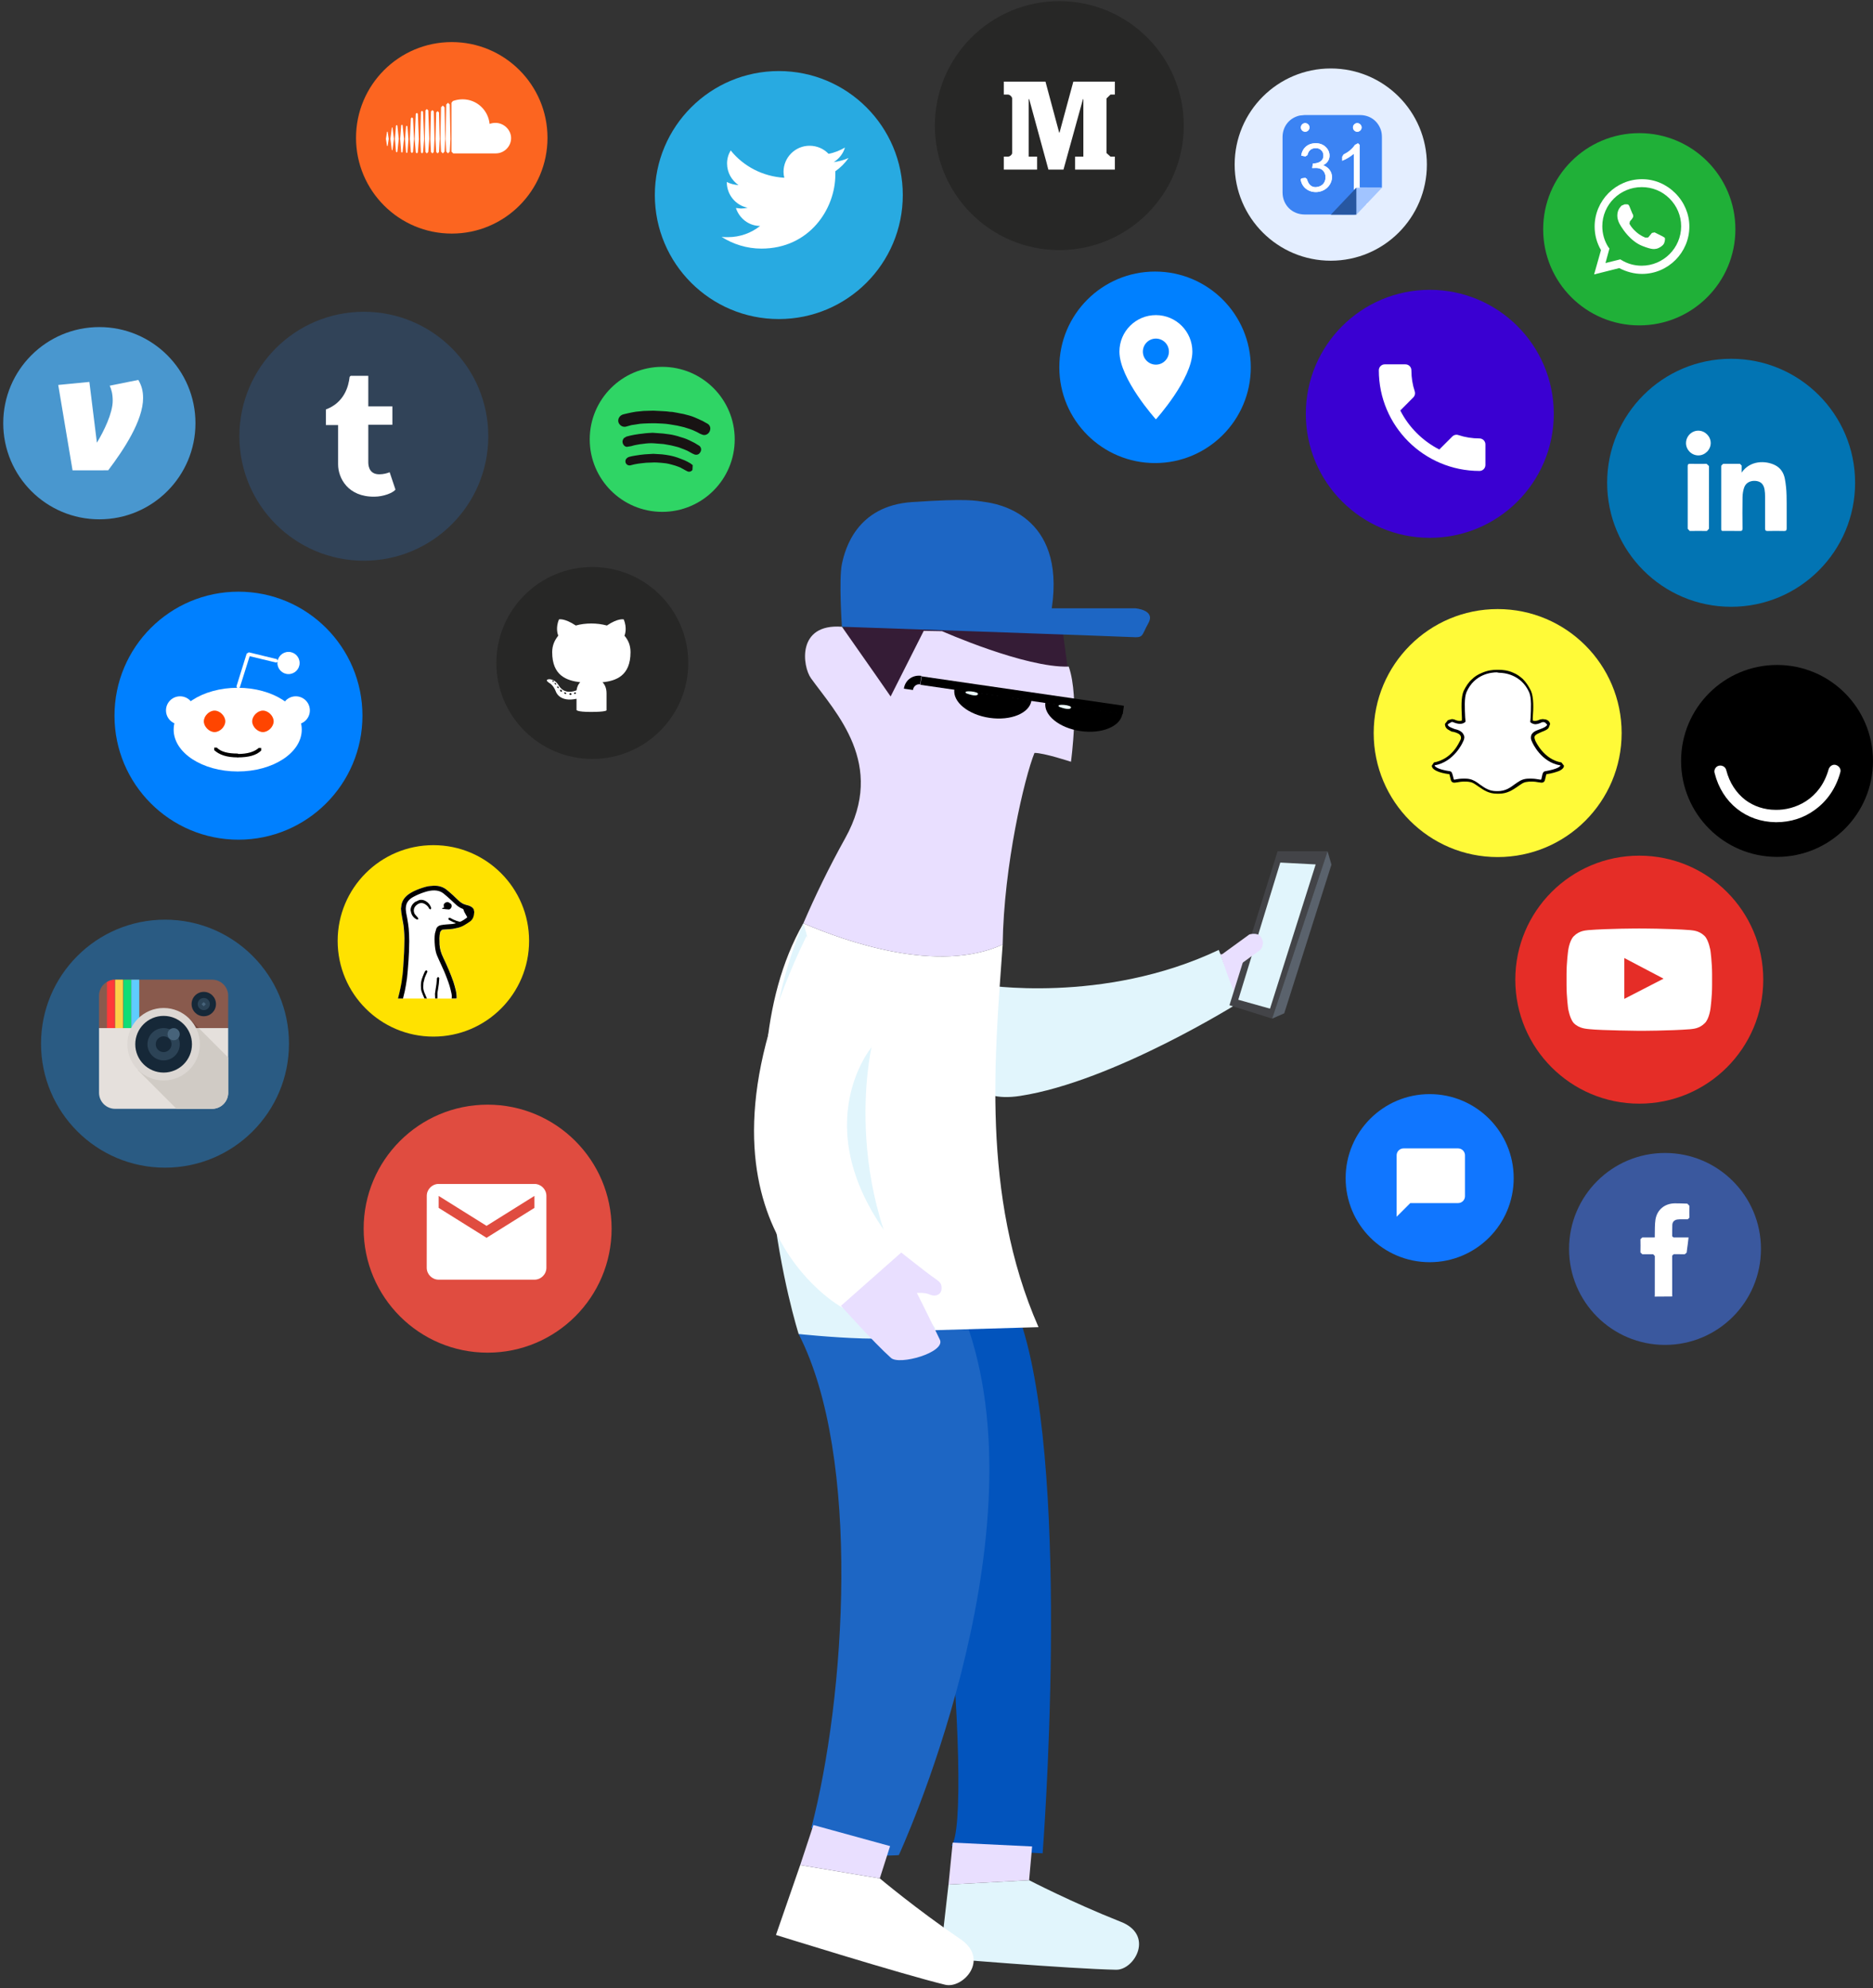 <?xml version="1.0" encoding="utf-8"?>
<!-- Generator: Adobe Illustrator 18.0.0, SVG Export Plug-In . SVG Version: 6.00 Build 0)  -->
<svg version="1.2" baseProfile="tiny" id="Layer_1" xmlns="http://www.w3.org/2000/svg" xmlns:xlink="http://www.w3.org/1999/xlink"
	 x="0px" y="0px" viewBox="0 0 95.358 101.211" xml:space="preserve">
<rect x="0" y="0" width="95.358" height="101.211" fill="#333333" stroke="none"/>
<g>
	<path fill="#0254BD" d="M53.082,94.338c0,0,1.458-18.71-1.016-26.748c0,0-3.93,0.006-7.338-0.603
		c2.986,1.132,4.905,25.918,3.702,26.953C50.537,94.226,53.082,94.338,53.082,94.338z"/>
	<path fill="#1D66C4" d="M41.31,93.026c1.236,1.729,4.452,1.403,4.452,1.403s7.26-15.733,3.554-26.769
		c0,0-7.708-1.966-8.656,0.244C43.875,74.165,43.028,86.467,41.31,93.026z"/>
	<circle fill="#0274B3" cx="88.135" cy="24.575" r="6.312"/>
	<circle fill="#0080FF" cx="12.141" cy="36.43" r="6.312"/>
	<circle fill="#272726" cx="30.156" cy="33.747" r="4.885"/>
	<circle fill="#E4EEFF" cx="67.752" cy="8.378" r="4.893"/>
	<rect x="65.838" y="6.777" fill="#FFFFFF" width="3.781" height="3.624"/>
	<path fill="#3B83F3" d="M70.358,9.557c-0.339,0-0.678,0-1.018,0c-0.132,0-0.114,0.006-0.114-0.117
		C69.226,8.75,69.226,8.061,69.226,7.371l-0.085-0.086l-0.162,0.087c-0.145,0.218-0.348,0.373-0.58,0.489
		l-0.072,0.123L68.328,8.19c0.222-0.086,0.411-0.201,0.597-0.354c0,0.615,0,1.215,0,1.835l0.124-0.111l0.004,0.071
		c0.001,0.403-0,0.806,0.002,1.21l-0.079,0.08c-0.851-0.003-1.703-0.001-2.554-0.003
		c-0.64-0.001-1.124-0.484-1.125-1.124c-0.002-0.939-0.002-1.879,0-2.818c0.001-0.541,0.346-0.974,0.871-1.095
		l0.243-0.024c0.944-0.002,1.887-0.003,2.83-0c0.498,0.002,0.892,0.283,1.056,0.742
		c0.047,0.131,0.059,0.267,0.059,0.405c-0.001,0.8-0,1.6-0,2.401V9.557z M67.373,8.408l0.027-0.017
		c0.333-0.178,0.37-0.58,0.151-0.846c-0.165-0.201-0.389-0.269-0.642-0.25c-0.336,0.025-0.581,0.238-0.653,0.567
		l-0.007,0.061l0.211,0.04l0.102-0.066c0.063-0.259,0.231-0.378,0.487-0.352c0.152,0.015,0.283,0.13,0.317,0.277
		c0.04,0.175-0.021,0.331-0.164,0.414C67.107,8.29,67.004,8.318,66.893,8.318l-0.054,0.015l-0.034,0.222
		c0.107,0,0.202-0.011,0.293,0.002c0.259,0.035,0.414,0.253,0.381,0.537c-0.023,0.201-0.139,0.341-0.331,0.403
		c-0.185,0.059-0.363,0.036-0.491-0.123c-0.06-0.076-0.092-0.176-0.128-0.268l-0.073-0.051l-0.195,0.025L66.219,9.136
		c0.025,0.151,0.083,0.287,0.189,0.399c0.351,0.371,1.008,0.304,1.286-0.13c0.243-0.38,0.103-0.823-0.312-0.987
		L67.373,8.408z M66.446,6.707c0.118,0.002,0.22-0.097,0.223-0.216c0.003-0.119-0.1-0.224-0.221-0.225
		c-0.117-0.001-0.219,0.101-0.219,0.22C66.229,6.605,66.327,6.705,66.446,6.707z M69.322,6.485
		c-0.002-0.118-0.103-0.218-0.221-0.218c-0.117-0-0.219,0.102-0.219,0.22
		c-0,0.121,0.103,0.223,0.224,0.221C69.224,6.705,69.324,6.603,69.322,6.485z"/>
	<path fill="#FFFFFF" d="M67.373,8.408l0.01,0.011c0.415,0.164,0.555,0.607,0.312,0.987
		c-0.278,0.434-0.935,0.501-1.286,0.13c-0.106-0.112-0.164-0.247-0.189-0.399l0.043-0.058l0.195-0.025l0.073,0.051
		c0.036,0.092,0.068,0.193,0.128,0.268c0.127,0.16,0.306,0.182,0.491,0.123c0.192-0.061,0.308-0.202,0.331-0.403
		c0.033-0.284-0.122-0.502-0.381-0.537c-0.091-0.013-0.186-0.002-0.293-0.002l0.034-0.222l0.054-0.015
		C67.004,8.318,67.107,8.29,67.203,8.234c0.142-0.083,0.204-0.239,0.164-0.414c-0.034-0.147-0.165-0.262-0.317-0.277
		c-0.257-0.025-0.424,0.093-0.487,0.352l-0.102,0.066l-0.211-0.04l0.007-0.061
		c0.073-0.329,0.317-0.543,0.653-0.567c0.253-0.018,0.477,0.05,0.642,0.25c0.219,0.266,0.181,0.668-0.151,0.846
		L67.373,8.408z"/>
	<path fill="#FFFFFF" d="M66.446,6.707c-0.119-0.002-0.218-0.102-0.217-0.221c0-0.118,0.102-0.22,0.219-0.22
		c0.121,0.001,0.224,0.105,0.221,0.225C66.666,6.61,66.564,6.709,66.446,6.707z"/>
	<path fill="#FFFFFF" d="M69.322,6.485c0.002,0.118-0.098,0.22-0.217,0.222c-0.121,0.002-0.224-0.099-0.224-0.221
		c0-0.118,0.102-0.22,0.219-0.22C69.219,6.267,69.321,6.367,69.322,6.485z"/>
	<path fill="#FFFFFF" d="M29.352,36.137c0-0.069,0-0.309,0-0.567c-0.877,0.189-1.049-0.361-1.049-0.361
		c-0.138-0.361-0.344-0.447-0.344-0.447c-0.275-0.189,0.017-0.189,0.017-0.189c0.309,0.017,0.464,0.309,0.464,0.309
		c0.275,0.464,0.739,0.327,0.911,0.258c0.034-0.206,0.103-0.327,0.189-0.412c-0.705-0.086-1.427-0.344-1.427-1.53
		c0-0.344,0.12-0.602,0.309-0.842c-0.034-0.086-0.138-0.395,0.034-0.825c0,0,0.258-0.086,0.86,0.309
		c0.241-0.069,0.516-0.103,0.791-0.103c0.275,0,0.533,0.034,0.791,0.103c0.584-0.395,0.86-0.309,0.86-0.309
		c0.172,0.43,0.069,0.756,0.034,0.825c0.189,0.224,0.309,0.481,0.309,0.842c0,1.203-0.739,1.461-1.427,1.53
		c0.103,0.103,0.206,0.275,0.206,0.567c0,0.412,0,0.756,0,0.86c0,0,0,0.084-0.802,0.084
		C29.346,36.238,29.352,36.137,29.352,36.137z"/>
	<polygon points="28.2,34.693 28.149,34.71 28.114,34.658 28.166,34.641 	"/>
	<polygon points="28.32,34.848 28.252,34.83 28.235,34.762 28.303,34.779 	"/>
	<polygon points="28.441,35.037 28.372,35.002 28.372,34.934 28.441,34.968 	"/>
	<polygon points="28.613,35.209 28.527,35.191 28.51,35.105 28.596,35.123 	"/>
	<polygon points="28.836,35.312 28.767,35.329 28.716,35.26 28.785,35.243 	"/>
	<polygon points="29.111,35.329 29.043,35.38 28.974,35.329 29.043,35.277 	"/>
	<polygon points="29.335,35.277 29.283,35.329 29.214,35.295 29.266,35.243 	"/>
	<circle fill="#2FD565" cx="33.715" cy="22.364" r="3.691"/>
	<path fill="#181313" d="M33.267,20.904c0.17,0.013,0.327,0.013,0.497,0.026l0.196,0.013
		c0.091,0.013,0.183,0.026,0.275,0.026l0.222,0.039l0.196,0.039l0.144,0.026c0.105,0.026,0.209,0.052,0.301,0.079
		c0.091,0.026,0.17,0.052,0.262,0.091l0.209,0.091l0.222,0.105l0.235,0.131c0.105,0.065,0.157,0.183,0.131,0.301
		c-0.026,0.183-0.209,0.314-0.379,0.262l-0.131-0.052l-0.17-0.091l-0.196-0.091
		c-0.105-0.039-0.196-0.078-0.301-0.105l-0.17-0.052L34.64,21.702c-0.105-0.026-0.222-0.052-0.327-0.065
		l-0.235-0.039c-0.235-0.039-0.471-0.039-0.706-0.052c-0.209,0-0.405,0-0.601,0.013l-0.183,0.013l-0.248,0.039
		l-0.183,0.026l-0.235,0.065c-0.144,0.052-0.288,0.013-0.379-0.105c-0.078-0.091-0.091-0.222-0.026-0.34
		c0.052-0.091,0.131-0.144,0.235-0.17l0.222-0.052l0.183-0.039l0.222-0.039c0.131-0.013,0.261-0.026,0.392-0.039
		C32.954,20.917,33.11,20.904,33.267,20.904z"/>
	<path fill="#181313" d="M33.228,22.029c0.17,0.013,0.353,0.026,0.536,0.039c0.105,0.013,0.209,0.026,0.301,0.039
		c0.091,0.013,0.183,0.026,0.275,0.052c0.105,0.026,0.209,0.052,0.314,0.091c0.105,0.026,0.209,0.065,0.314,0.105
		l0.196,0.091l0.209,0.105l0.235,0.144c0.105,0.091,0.118,0.235,0.026,0.353c-0.065,0.091-0.157,0.118-0.262,0.091
		l-0.118-0.052c-0.091-0.052-0.17-0.091-0.262-0.144c-0.105-0.052-0.222-0.091-0.327-0.131l-0.144-0.052
		c-0.118-0.026-0.235-0.065-0.366-0.091c-0.118-0.026-0.248-0.039-0.366-0.065c-0.17-0.013-0.327-0.026-0.497-0.039
		c-0.183-0.013-0.353,0-0.536,0.026c-0.118,0.013-0.235,0.026-0.353,0.052c-0.091,0.013-0.17,0.039-0.262,0.065
		l-0.235,0.039c-0.091-0.013-0.157-0.078-0.196-0.17c-0.039-0.105-0.013-0.183,0.052-0.275l0.131-0.079
		c0.131-0.039,0.262-0.065,0.392-0.091c0.157-0.026,0.314-0.052,0.471-0.065
		C32.914,22.042,33.058,22.042,33.228,22.029z"/>
	<path fill="#181313" d="M33.267,23.101c0.131,0.013,0.288,0.013,0.431,0.026c0.144,0.013,0.288,0.039,0.431,0.065
		c0.131,0.026,0.262,0.065,0.379,0.105c0.118,0.039,0.222,0.091,0.34,0.131c0.105,0.052,0.196,0.091,0.301,0.157
		l0.118,0.091l-0.013,0.248c-0.065,0.078-0.144,0.105-0.235,0.078l-0.105-0.052
		c-0.091-0.052-0.17-0.091-0.261-0.144c-0.091-0.039-0.183-0.078-0.275-0.105l-0.183-0.052
		c-0.091-0.026-0.196-0.052-0.288-0.065l-0.248-0.026c-0.157-0.013-0.314-0.026-0.484-0.013
		c-0.183,0-0.366,0.013-0.549,0.039c-0.105,0.013-0.209,0.026-0.327,0.052l-0.209,0.052
		c-0.131,0.026-0.262-0.079-0.248-0.222c0-0.091,0.091-0.183,0.183-0.209c0.105-0.026,0.209-0.052,0.314-0.065
		c0.157-0.026,0.327-0.052,0.484-0.065C32.967,23.114,33.11,23.114,33.267,23.101z"/>
	<circle fill="#20B038" cx="83.459" cy="11.67" r="4.893"/>
	<path fill="#FFFFFF" d="M81.159,13.97l0.35-1.239c-0.215-0.364-0.323-0.781-0.323-1.199
		c0-1.32,1.077-2.411,2.411-2.411c0.646,0,1.239,0.256,1.697,0.714c0.458,0.458,0.714,1.064,0.714,1.697
		c0,1.32-1.077,2.411-2.411,2.411c-0.404,0-0.795-0.108-1.158-0.296L81.159,13.97z M82.492,13.202l0.067,0.04
		c0.31,0.189,0.66,0.283,1.024,0.283c1.104,0,2.007-0.902,2.007-2.007c0-0.539-0.215-1.037-0.593-1.414
		c-0.377-0.377-0.875-0.579-1.414-0.579c-1.104,0-2.007,0.889-2.007,1.993c0,0.377,0.108,0.754,0.31,1.064
		l0.054,0.067l-0.202,0.741L82.492,13.202z"/>
	<path fill="#FFFFFF" d="M82.96,10.509c-0.04-0.108-0.094-0.108-0.135-0.108h-0.108l-0.162,0.067
		c-0.054,0.067-0.215,0.202-0.215,0.512c0,0.296,0.215,0.579,0.242,0.62c0.027,0.04,0.417,0.673,1.024,0.916
		c0.512,0.202,0.606,0.162,0.714,0.148c0.108-0.013,0.35-0.148,0.404-0.283s0.054-0.269,0.027-0.283l-0.108-0.067
		l-0.404-0.202l-0.135,0.027l-0.189,0.229l-0.135,0.013c-0.067-0.027-0.256-0.094-0.485-0.296
		c-0.189-0.162-0.31-0.35-0.337-0.417l0.027-0.121l0.094-0.108l0.067-0.108v-0.108
		C83.121,10.926,83.013,10.63,82.96,10.509z"/>
	<circle fill="#314358" cx="18.524" cy="22.206" r="6.336"/>
	<path fill="#FFFFFF" d="M19.838,24.038c-0.121,0.052-0.328,0.104-0.501,0.104c-0.484,0.017-0.587-0.346-0.587-0.605
		v-1.918h1.227v-0.933H18.75v-1.555h-0.898l-0.052,0.052c-0.052,0.484-0.276,1.313-1.209,1.659v0.795h0.622v2.004
		c0,0.691,0.501,1.659,1.849,1.641c0.449,0,0.95-0.19,1.071-0.363L19.838,24.038"/>
	<circle fill="#272726" cx="53.932" cy="6.394" r="6.336"/>
	<path fill="#FFFFFF" d="M56.76,4.814h-0.224l-0.201,0.197v2.779l0.201,0.182h0.224v0.66h-2.027V7.973h0.423V5.051
		h-0.021l-0.991,3.582h-0.767L52.399,5.051h-0.025v2.922h0.427v0.66h-1.696V7.973h0.218
		c0.09,0,0.207-0.105,0.207-0.182V5.011c0-0.077-0.117-0.197-0.207-0.197h-0.218V4.155h2.122l0.697,2.593h0.019
		l0.702-2.593h2.115V4.814"/>
	<circle fill="#4997CF" cx="5.058" cy="21.542" r="4.893"/>
	<path fill="#FFFFFF" d="M7.042,19.339C7.208,19.62,7.285,19.901,7.285,20.259c0,1.15-0.984,2.633-1.776,3.681H3.694
		l-0.729-4.345L4.55,19.441l0.383,3.093c0.358-0.588,0.805-1.508,0.805-2.134c0-0.345-0.064-0.575-0.153-0.767
		L7.042,19.339z"/>
	<circle fill="#0080FF" cx="58.806" cy="18.697" r="4.874"/>
	<path fill="#FFFFFF" d="M58.849,16.04c-1.027,0-1.857,0.831-1.857,1.857c0,1.393,1.857,3.45,1.857,3.45
		s1.857-2.057,1.857-3.45C60.706,16.871,59.875,16.04,58.849,16.04z M58.849,18.561
		c-0.366,0-0.663-0.297-0.663-0.663c0-0.366,0.297-0.663,0.663-0.663c0.366,0,0.663,0.297,0.663,0.663
		C59.512,18.264,59.215,18.561,58.849,18.561z"/>
	<circle fill="#FFFFFF" cx="9.168" cy="36.161" r="0.717"/>
	<circle fill="#FFFFFF" cx="15.059" cy="36.161" r="0.717"/>
	<polygon fill="#FFFFFF" points="12.124,35.053 12.102,35.053 12.037,34.944 12.559,33.27 12.668,33.205 
		14.102,33.553 14.167,33.662 14.059,33.727 12.711,33.401 12.211,34.988 	"/>
	<circle fill="#FFFFFF" cx="14.689" cy="33.748" r="0.565"/>
	<ellipse fill="#FFFFFF" cx="12.102" cy="37.14" rx="3.261" ry="2.13"/>
	<path fill="#FFFFFF" d="M10.972,38.118c0.283,0.283,0.739,0.348,1.13,0.348"/>
	<path d="M12.102,38.553c-0.565,0-0.935-0.13-1.196-0.369v-0.13h0.13c0.217,0.217,0.565,0.304,1.065,0.304
		l0.087,0.087L12.102,38.553z"/>
	<path fill="#FFFFFF" d="M13.233,38.118c-0.283,0.283-0.739,0.348-1.13,0.348"/>
	<path d="M12.102,38.553l-0.087-0.087l0.087-0.087c0.5,0,0.848-0.109,1.065-0.304h0.13v0.13
		C13.059,38.444,12.668,38.553,12.102,38.553z"/>
	<path fill="#FF4500" d="M10.924,36.171c-0.274,0-0.547,0.274-0.547,0.547s0.274,0.547,0.547,0.547
		c0.274,0,0.547-0.274,0.547-0.547S11.197,36.171,10.924,36.171z"/>
	<path fill="#FF4500" d="M13.386,36.171c-0.274,0-0.547,0.274-0.547,0.547s0.274,0.547,0.547,0.547
		s0.547-0.274,0.547-0.547S13.659,36.171,13.386,36.171z"/>
	<circle fill="#3A589E" cx="84.769" cy="63.574" r="4.885"/>
	<path fill="#FFFFFF" d="M84.243,66l0.005-0.088c0-0.66-0.001-1.32,0.002-1.98l-0.086-0.089
		c-0.184,0.004-0.367-0.001-0.551,0.002l-0.095-0.091c0.005-0.225,0.005-0.45,0-0.675l0.094-0.09
		c0.181,0.004,0.362,0.002,0.543,0.001l0.093-0.004l0-0.12c0.009-0.258-0.005-0.52,0.033-0.773
		c0.076-0.508,0.463-0.83,0.981-0.84c0.214-0.004,0.429,0.011,0.644,0.015l0.105,0.11
		c-0.007,0.202-0.004,0.404-0.001,0.606l-0.079,0.081c-0.135-0.003-0.269-0.002-0.404-0.001l-0.146,0.013
		c-0.154,0.035-0.235,0.126-0.241,0.281c-0.007,0.191-0.003,0.383-0.005,0.574l0.068,0.058
		c0.22-0.001,0.44-0.001,0.66-0.001h0.105c-0.015,0.123-0.027,0.238-0.042,0.352
		c-0.018,0.141-0.042,0.281-0.055,0.422l-0.093,0.081c-0.189-0.002-0.378,0.001-0.567-0.002l-0.077,0.075
		c0.002,0.67,0.001,1.341,0.001,2.011l0.006,0.066"/>
	<circle fill="#1076FF" cx="72.787" cy="59.971" r="4.278"/>
	<path fill="#FFFFFF" d="M74.237,58.457h-2.783c-0.191,0-0.348,0.157-0.348,0.348v3.13l0.696-0.696h2.435
		c0.191,0,0.348-0.157,0.348-0.348V58.805C74.584,58.614,74.428,58.457,74.237,58.457z"/>
	<circle fill="#2A5B83" cx="8.401" cy="53.125" r="6.312"/>
	<path fill="#895A4D" d="M10.795,49.867H5.864c-0.457,0-0.822,0.365-0.822,0.822v1.644h6.575v-1.644
		C11.617,50.232,11.252,49.867,10.795,49.867z"/>
	<path fill="#FF3939" d="M5.444,49.995v2.338h0.402v-2.466C5.718,49.867,5.572,49.903,5.444,49.995z"/>
	<rect x="5.864" y="49.867" fill="#FED049" width="0.402" height="2.466"/>
	<rect x="6.284" y="49.867" fill="#10DD76" width="0.402" height="2.466"/>
	<rect x="6.686" y="49.867" fill="#5FCCFF" width="0.402" height="2.466"/>
	<circle fill="#162838" cx="10.375" cy="51.109" r="0.621"/>
	<circle fill="#2C4356" cx="10.375" cy="51.109" r="0.31"/>
	
		<rect x="10.298" y="51.031" transform="matrix(-0.707 -0.707 0.707 -0.707 -18.428 94.584)" fill="#47637A" width="0.155" height="0.155"/>
	<path fill="#E5E0DC" d="M5.042,52.332v3.288c0,0.457,0.365,0.822,0.822,0.822h4.931c0.457,0,0.822-0.365,0.822-0.822
		v-3.288H5.042z"/>
	<polygon fill="#75483D" points="10.12,52.332 9.645,51.839 9.645,52.332 	"/>
	<path fill="#D0CBC5" d="M9.152,52.332l-2.137,2.137l1.972,1.972h1.808c0.457,0,0.822-0.365,0.822-0.822V53.83
		l-1.498-1.498H9.152z"/>
	<circle fill="#DCD7D3" cx="8.33" cy="53.154" r="1.845"/>
	<circle fill="#162838" cx="8.33" cy="53.154" r="1.443"/>
	<circle fill="#2C4356" cx="8.33" cy="53.154" r="0.822"/>
	<circle fill="#162838" cx="8.33" cy="53.154" r="0.402"/>
	<circle fill="#47637A" cx="8.841" cy="52.643" r="0.31"/>
	<circle fill="#FFFA38" cx="76.249" cy="37.315" r="6.312"/>
	<path fill="#020202" d="M76.317,34.095L76.317,34.095h-0.131c-0.15,0-0.449,0.019-0.767,0.168
		c-0.187,0.075-0.355,0.187-0.486,0.318c-0.168,0.15-0.299,0.355-0.412,0.58
		c-0.15,0.337-0.112,0.898-0.093,1.366v0.15l-0.094,0.019c-0.093,0-0.187-0.019-0.299-0.075l-0.112-0.019
		l-0.206,0.056l-0.15,0.187c0,0.056,0,0.15,0.094,0.243c0.056,0.056,0.15,0.093,0.243,0.15l0.112,0.019
		c0.131,0.037,0.318,0.094,0.355,0.225c0.019,0.056,0.019,0.131-0.037,0.225c-0.019,0.019-0.112,0.262-0.337,0.524
		c-0.131,0.15-0.262,0.262-0.412,0.355c-0.187,0.112-0.374,0.187-0.58,0.225l-0.112,0.168l0.019,0.075
		c0.037,0.075,0.112,0.131,0.225,0.187c0.15,0.075,0.374,0.131,0.655,0.168l0.037,0.15l0.037,0.15
		c0.019,0.056,0.056,0.131,0.187,0.131l0.15-0.019c0.093-0.019,0.206-0.037,0.355-0.037
		c0.075,0,0.168,0,0.262,0.019c0.168,0.019,0.299,0.131,0.468,0.243c0.243,0.168,0.505,0.355,0.935,0.355h0.037
		h0.056c0.412,0,0.692-0.187,0.935-0.355c0.168-0.112,0.299-0.225,0.468-0.243
		c0.093-0.019,0.168-0.019,0.262-0.019c0.15,0,0.262,0.019,0.355,0.037l0.15,0.019
		c0.094,0,0.15-0.056,0.168-0.131l0.037-0.15l0.037-0.15c0.281-0.037,0.505-0.112,0.655-0.168
		c0.112-0.056,0.187-0.112,0.225-0.187l0.019-0.075l-0.131-0.168c-0.898-0.15-1.31-1.067-1.328-1.104
		c-0.037-0.093-0.056-0.168-0.037-0.225c0.056-0.112,0.243-0.168,0.355-0.225l0.094-0.037
		c0.131-0.056,0.206-0.093,0.262-0.168l0.075-0.187c0-0.112-0.093-0.206-0.225-0.243l-0.15-0.019l-0.131,0.019
		c-0.112,0.056-0.206,0.075-0.281,0.075l-0.094-0.019v-0.131v-0.019c0.037-0.449,0.056-1.029-0.093-1.366
		c-0.112-0.225-0.243-0.43-0.412-0.599c-0.15-0.131-0.299-0.243-0.486-0.318
		C76.766,34.114,76.467,34.095,76.317,34.095"/>
	<path fill="#FFFFFF" d="M76.317,34.245c0.243,0,1.123,0.075,1.534,0.992c0.131,0.299,0.093,0.842,0.075,1.291
		l-0.019,0.206v0.019l0.019,0.019c0,0,0.075,0.075,0.225,0.094c0.112,0,0.225-0.037,0.337-0.094l0.075-0.019
		l0.093,0.019l0.112,0.112c0,0.019-0.019,0.093-0.243,0.187l-0.093,0.037c-0.15,0.056-0.374,0.112-0.468,0.299
		c-0.037,0.112-0.037,0.225,0.037,0.355c0.019,0.056,0.468,1.048,1.441,1.197v0.019
		c-0.019,0.037-0.131,0.168-0.786,0.281c-0.093,0.019-0.131,0.131-0.15,0.262l-0.037,0.15L78.45,39.689l-0.131-0.019
		c-0.094-0.019-0.225-0.037-0.393-0.037c-0.093,0-0.187,0-0.281,0.019c-0.206,0.037-0.355,0.15-0.543,0.281
		c-0.225,0.168-0.468,0.337-0.842,0.337h-0.056h-0.019c-0.374,0-0.599-0.168-0.842-0.337
		c-0.168-0.131-0.337-0.243-0.543-0.281c-0.093-0.019-0.187-0.019-0.281-0.019c-0.168,0-0.299,0.019-0.393,0.037
		l-0.075,0.019l-0.037-0.019l-0.037-0.15c-0.037-0.131-0.056-0.243-0.15-0.262
		c-0.655-0.094-0.767-0.243-0.786-0.281v-0.019c0.973-0.168,1.422-1.141,1.441-1.197
		c0.075-0.131,0.093-0.262,0.037-0.355c-0.075-0.187-0.299-0.262-0.468-0.299l-0.093-0.037
		c-0.206-0.075-0.262-0.15-0.243-0.206l0.187-0.112h0.056c0.131,0.056,0.262,0.094,0.374,0.094
		c0.168,0,0.243-0.075,0.262-0.094l0.019-0.019v-0.019l-0.019-0.206c-0.019-0.449-0.056-0.992,0.075-1.291
		c0.412-0.917,1.272-0.992,1.534-0.992L76.317,34.245"/>
	<circle fill="#3A00D2" cx="72.794" cy="21.065" r="6.312"/>
	<path fill="#FFFFFF" d="M71.292,20.895c0.434,0.853,1.133,1.549,1.986,1.986l0.663-0.663
		c0.081-0.081,0.202-0.108,0.307-0.072c0.338,0.112,0.702,0.172,1.076,0.172c0.166,0,0.301,0.136,0.301,0.301v1.052
		c0,0.166-0.136,0.301-0.301,0.301c-2.831,0-5.125-2.294-5.125-5.125c0-0.166,0.136-0.301,0.301-0.301h1.055
		c0.166,0,0.301,0.136,0.301,0.301c0,0.377,0.06,0.739,0.172,1.076c0.033,0.105,0.009,0.223-0.075,0.307
		L71.292,20.895z"/>
	<circle fill="#E04C40" cx="24.826" cy="62.542" r="6.312"/>
	<path fill="#FFFFFF" d="M27.209,60.265h-4.875c-0.335,0-0.606,0.274-0.606,0.609l-0.003,3.656
		c0,0.335,0.274,0.609,0.609,0.609h4.875c0.335,0,0.609-0.274,0.609-0.609v-3.656
		C27.818,60.539,27.544,60.265,27.209,60.265z M27.209,61.484l-2.438,1.524l-2.438-1.524v-0.609l2.438,1.524
		l2.438-1.524V61.484z"/>
	<circle fill="#28AAE1" cx="39.651" cy="9.929" r="6.312"/>
	<path fill="#FFFFFF" d="M43.203,8.042c-0.238,0.106-0.49,0.172-0.755,0.212c0.265-0.172,0.477-0.424,0.57-0.742
		c-0.252,0.146-0.543,0.265-0.835,0.318c-0.238-0.252-0.583-0.411-0.967-0.411c-0.729,0-1.325,0.596-1.325,1.325
		c0,0.106,0.013,0.199,0.04,0.305c-1.1-0.066-2.08-0.583-2.73-1.391c-0.119,0.199-0.185,0.424-0.185,0.663
		c0,0.464,0.238,0.861,0.583,1.1c-0.212-0.013-0.424-0.066-0.596-0.159v0.013c0,0.636,0.451,1.179,1.06,1.299
		c-0.106,0.026-0.225,0.04-0.344,0.04l-0.252-0.026c0.172,0.53,0.662,0.914,1.232,0.914
		c-0.451,0.358-1.02,0.57-1.643,0.57c-0.106,0-0.212,0-0.318-0.013c0.583,0.371,1.285,0.596,2.027,0.596
		c2.438,0,3.763-2.014,3.763-3.763V8.718C42.792,8.532,43.017,8.307,43.203,8.042z"/>
	<circle fill="#E52D27" cx="83.459" cy="49.867" r="6.312"/>
	<path fill="#FFFFFF" d="M87.083,48.395c0,0-0.082-0.515-0.288-0.741c-0.288-0.288-0.597-0.288-0.741-0.309
		c-1.03-0.082-2.594-0.082-2.594-0.082s-1.565,0-2.594,0.082c-0.144,0.021-0.453,0.021-0.741,0.309
		c-0.227,0.227-0.288,0.741-0.288,0.741s-0.082,0.597-0.082,1.194v0.556c0,0.597,0.082,1.194,0.082,1.194
		s0.082,0.515,0.288,0.741c0.288,0.288,0.659,0.288,0.824,0.309c0.597,0.062,2.512,0.082,2.512,0.082
		s1.565,0,2.594-0.082c0.144-0.021,0.453-0.021,0.741-0.309c0.227-0.227,0.288-0.741,0.288-0.741
		s0.082-0.597,0.082-1.194v-0.556C87.165,48.992,87.083,48.395,87.083,48.395z M82.697,50.845v-2.079l1.997,1.05
		L82.697,50.845z"/>
	<path fill="#FFFFFF" d="M88.669,24.058c0.429-0.629,1.212-0.622,1.698-0.383c0.287,0.141,0.447,0.397,0.504,0.7
		c0.051,0.272,0.079,0.552,0.086,0.83c0.013,0.562,0.001,1.124,0.006,1.686c0.001,0.106-0.029,0.142-0.139,0.139
		c-0.275-0.007-0.551-0.007-0.826-0c-0.105,0.003-0.134-0.034-0.134-0.134c0.003-0.54,0.003-1.079-0-1.619
		c-0.001-0.119-0.006-0.239-0.026-0.355c-0.046-0.274-0.193-0.414-0.443-0.441
		c-0.279-0.029-0.515,0.093-0.599,0.341c-0.051,0.152-0.077,0.319-0.08,0.48
		c-0.01,0.532-0.007,1.065-0.001,1.597c0.001,0.106-0.034,0.133-0.134,0.13
		c-0.242-0.006-0.484-0-0.726-0.003c-0.243-0.002-0.223,0.04-0.223-0.229
		c-0.001-0.99-0-1.98-0-2.97l0.001-0.123l0.093-0.093c0.287,0.002,0.573,0.002,0.86,0l0.085,0.087
		C88.667,23.809,88.669,23.921,88.669,24.058z"/>
	<path fill="#FFFFFF" d="M85.925,25.32c0-0.528,0.002-1.056-0.002-1.585c-0.001-0.1,0.031-0.127,0.128-0.125
		c0.279,0.006,0.558,0.005,0.837,0.001l0.12,0.113c-0.002,1.064-0.002,2.128-0.001,3.192l-0.108,0.113
		c-0.29-0.004-0.58-0.004-0.87,0l-0.105-0.113C85.926,26.384,85.925,25.852,85.925,25.32z"/>
	<path fill="#FFFFFF" d="M85.838,22.555c0-0.348,0.287-0.636,0.63-0.633c0.34,0.003,0.626,0.289,0.628,0.627
		c0.002,0.341-0.293,0.636-0.633,0.633C86.121,23.18,85.837,22.894,85.838,22.555z"/>
	<circle fill="#FC6520" cx="23" cy="7.016" r="4.874"/>
	<path fill="#FFFFFF" d="M19.72,6.697l-0.018,0.018l-0.053,0.353l0.053,0.353l0.018,0.018l0.018-0.018l0.053-0.353
		l-0.053-0.353L19.72,6.697z M19.984,6.502l-0.018-0.018l-0.018,0.018l-0.071,0.565l0.071,0.565l0.018,0.018
		l0.018-0.018l0.071-0.565L19.984,6.502z M20.973,5.973l-0.053,0.053L20.867,7.067L20.92,7.738l0.053,0.053l0.053-0.053
		l0.053-0.671l-0.053-1.042L20.973,5.973z M20.461,6.343l-0.035,0.035l-0.053,0.688l0.053,0.671l0.035,0.035
		l0.035-0.035l0.071-0.671l-0.071-0.688L20.461,6.343z M21.485,7.809l0.053-0.053l0.053-0.671l-0.053-1.395
		l-0.053-0.053l-0.053,0.053l-0.035,1.395l0.035,0.671L21.485,7.809z M22.544,7.809l0.088-0.088l0.035-0.653
		l-0.035-1.606L22.544,5.372l-0.088,0.088l-0.035,1.606l0.035,0.653L22.544,7.809z M22.014,7.809l0.071-0.071
		l0.035-0.653l-0.035-1.412L22.014,5.602l-0.071,0.071l-0.035,1.412l0.035,0.653L22.014,7.809z M20.708,7.791
		l0.035-0.035l0.053-0.671l-0.053-0.653l-0.035-0.035l-0.035,0.035l-0.053,0.653l0.053,0.671L20.708,7.791z
		 M20.196,7.756l0.035-0.035l0.071-0.653l-0.071-0.671l-0.035-0.035l-0.035,0.035l-0.053,0.671l0.053,0.653
		L20.196,7.756z M22.279,5.655l-0.071,0.071l-0.035,1.359l0.035,0.653l0.071,0.071l0.071-0.071l0.035-0.653
		l-0.035-1.359L22.279,5.655z M21.22,7.809l0.053-0.053l0.053-0.671l-0.053-1.289l-0.053-0.053l-0.053,0.053
		l-0.053,1.289l0.053,0.671L21.22,7.809z M21.803,7.738L21.803,7.738l0.053-0.671l-0.053-1.448L21.732,5.549
		l-0.071,0.071l-0.035,1.448l0.035,0.671l0.071,0.071L21.803,7.738z M25.227,6.255c-0.106,0-0.212,0.018-0.3,0.053
		c-0.071-0.706-0.653-1.253-1.377-1.253c-0.176,0-0.353,0.035-0.494,0.088l-0.071,0.088v2.489l0.088,0.088h2.171
		c0.424,0,0.777-0.353,0.777-0.777S25.651,6.255,25.227,6.255z M22.809,5.231l-0.088,0.088l-0.035,1.765
		l0.035,0.635l0.088,0.088l0.088-0.088l0.035-0.635l-0.035-1.765L22.809,5.231z"/>
	<circle fill="#FFE200" cx="22.064" cy="47.893" r="4.873"/>
	<path fill="#FFFFFF" d="M20.525,50.828h-0.264c0.024-0.096,0.048-0.192,0.072-0.276l0.06-0.252
		c0.024-0.096,0.036-0.192,0.06-0.288l0.024-0.192l0.024-0.228l0.012-0.144l0.012-0.24c0.012-0.108,0.012-0.216,0.024-0.336
		c0.012-0.144,0.024-0.288,0.024-0.432c0.012-0.228,0.012-0.456,0.012-0.684c0-0.132-0.012-0.264-0.024-0.396l-0.024-0.252
		c-0.024-0.12-0.048-0.24-0.06-0.372c-0.012-0.096-0.036-0.192-0.048-0.276l-0.024-0.204l0.036-0.228
		c0.06-0.276,0.252-0.456,0.48-0.588c0.192-0.108,0.384-0.18,0.588-0.252c0.12-0.036,0.24-0.072,0.372-0.084
		l0.24-0.024c0.228,0,0.432,0.06,0.612,0.204c0.12,0.096,0.24,0.204,0.348,0.3c0.096,0.084,0.18,0.18,0.276,0.264
		c0.096,0.084,0.204,0.156,0.324,0.192l0.18,0.048c0.096,0.036,0.192,0.084,0.24,0.18l0.036,0.144l-0.024,0.156
		c-0.024,0.144-0.096,0.264-0.216,0.348c-0.096,0.06-0.192,0.12-0.276,0.18c-0.096,0.06-0.204,0.096-0.312,0.132
		c-0.084,0.024-0.168,0.036-0.264,0.06l-0.132,0.012c-0.12,0.012-0.228,0.012-0.348,0.024l-0.072,0.012l-0.084,0.108
		c-0.024,0.108-0.036,0.216-0.036,0.324c0,0.108,0,0.216,0.012,0.324c0.012,0.228,0.084,0.444,0.18,0.648
		c0.096,0.216,0.204,0.432,0.288,0.648c0.084,0.204,0.168,0.408,0.24,0.612c0.048,0.12,0.072,0.252,0.108,0.372
		c0.036,0.132,0.06,0.276,0.048,0.408v0.048"/>
	<path d="M22.994,50.824c0.014-0.092,0.008-0.184-0.013-0.273c-0.029-0.126-0.057-0.252-0.094-0.375
		c-0.038-0.126-0.085-0.25-0.131-0.373c-0.048-0.128-0.098-0.257-0.153-0.382
		c-0.088-0.201-0.18-0.402-0.273-0.601c-0.055-0.119-0.108-0.239-0.139-0.367
		c-0.024-0.098-0.039-0.198-0.049-0.299c-0.011-0.116-0.017-0.234-0.018-0.351c0-0.096,0.006-0.193,0.02-0.287
		l0.074-0.259c0.049-0.093,0.128-0.144,0.225-0.164c0.091-0.019,0.185-0.027,0.278-0.036
		c0.103-0.01,0.206-0.013,0.309-0.024l0.164-0.032l0.016-0.008l-0.159-0.065l-0.201-0.106L22.821,46.759
		l0.05-0.047l0.05,0.013c0.099,0.058,0.203,0.107,0.311,0.145l0.169,0.05l0.059-0.013
		c0.114-0.055,0.217-0.124,0.318-0.2l0.004-0.03l-0.141-0.253l-0.051-0.135l-0.022-0.024
		c-0.118-0.039-0.221-0.107-0.315-0.184c-0.098-0.081-0.187-0.174-0.282-0.259
		c-0.131-0.118-0.259-0.239-0.398-0.348c-0.131-0.102-0.286-0.147-0.454-0.15
		c-0.165-0.003-0.322,0.03-0.478,0.079c-0.208,0.065-0.408,0.148-0.6,0.252
		c-0.113,0.062-0.215,0.139-0.287,0.248c-0.053,0.081-0.079,0.17-0.09,0.266
		c-0.011,0.102-0.001,0.203,0.015,0.302l0.051,0.257c0.018,0.102,0.034,0.203,0.049,0.305l0.029,0.233
		c0.009,0.102,0.015,0.205,0.019,0.307c0.004,0.113,0.009,0.226,0.008,0.339c-0.002,0.185-0.008,0.37-0.014,0.555
		c-0.005,0.135-0.013,0.27-0.022,0.405c-0.012,0.178-0.025,0.356-0.04,0.534c-0.011,0.13-0.022,0.261-0.038,0.391
		c-0.014,0.113-0.034,0.225-0.053,0.337c-0.018,0.105-0.036,0.211-0.059,0.316
		c-0.026,0.118-0.057,0.234-0.086,0.352l-0.001,0.025H20.261c0.024-0.094,0.049-0.187,0.071-0.281l0.055-0.25
		c0.019-0.095,0.038-0.189,0.055-0.285l0.025-0.188l0.03-0.222l0.014-0.148l0.018-0.237
		c0.008-0.111,0.015-0.221,0.021-0.332c0.008-0.144,0.018-0.288,0.024-0.433c0.008-0.229,0.015-0.459,0.016-0.688
		c0.001-0.134-0.011-0.268-0.02-0.402l-0.025-0.252c-0.018-0.123-0.043-0.245-0.065-0.366
		c-0.017-0.093-0.034-0.186-0.047-0.28l-0.02-0.207l0.03-0.227c0.065-0.274,0.25-0.452,0.483-0.589
		c0.186-0.109,0.387-0.185,0.591-0.253c0.12-0.039,0.242-0.073,0.368-0.085l0.233-0.02
		c0.224,0.004,0.434,0.062,0.613,0.203c0.121,0.097,0.237,0.2,0.352,0.304c0.095,0.086,0.18,0.182,0.277,0.265
		c0.097,0.083,0.202,0.16,0.33,0.194l0.179,0.05c0.097,0.036,0.187,0.085,0.244,0.177l0.033,0.146l-0.019,0.153
		c-0.023,0.145-0.092,0.263-0.216,0.345c-0.093,0.062-0.186,0.124-0.282,0.18c-0.099,0.058-0.206,0.1-0.318,0.128
		l-0.259,0.055l-0.135,0.013c-0.115,0.008-0.229,0.015-0.344,0.023L22.497,47.33l-0.086,0.106
		c-0.025,0.107-0.041,0.216-0.041,0.326c0,0.107,0.002,0.213,0.008,0.32c0.013,0.231,0.083,0.445,0.182,0.652
		c0.101,0.212,0.199,0.426,0.29,0.642c0.085,0.201,0.163,0.407,0.236,0.612c0.043,0.123,0.072,0.25,0.106,0.375
		c0.036,0.134,0.055,0.271,0.054,0.41l-0.004,0.05L22.994,50.824z"/>
	<path d="M21.609,50.824c-0.048-0.115-0.102-0.227-0.142-0.345c-0.035-0.103-0.041-0.212-0.039-0.321
		c0.001-0.111,0.017-0.219,0.049-0.323c0.032-0.102,0.076-0.2,0.115-0.299l0.053-0.11l0.061-0.038l0.053,0.043
		l-0.004,0.042c-0.043,0.1-0.093,0.198-0.131,0.3l-0.064,0.253l-0.013,0.208c0,0.134,0.041,0.259,0.097,0.379
		l0.091,0.213L21.609,50.824z"/>
	<path d="M22.155,50.824l-0.009-0.243l0.035-0.24l0.039-0.256c0.011-0.1,0.017-0.201,0.026-0.302l0.063-0.058
		l0.055,0.061c-0.006,0.098-0.012,0.196-0.022,0.293l-0.037,0.25l-0.034,0.208l-0.001,0.227l-0.001,0.06H22.155z"
		/>
	<path d="M20.902,46.325c0.007-0.176,0.09-0.307,0.224-0.41l0.224-0.103c0.117-0.024,0.225-0.002,0.326,0.057
		c0.124,0.072,0.214,0.176,0.264,0.312l0.014,0.048l-0.032,0.065l-0.067-0.033c-0.043-0.106-0.121-0.181-0.216-0.239
		c-0.129-0.079-0.257-0.074-0.382,0.01c-0.079,0.053-0.143,0.12-0.174,0.213
		c-0.034,0.102-0.013,0.197,0.035,0.288l0.163,0.187l0.018,0.075l-0.073,0.013
		c-0.145-0.072-0.245-0.184-0.292-0.34L20.902,46.325z"/>
	<path d="M22.601,46.211l-0.01-0.163c0.031-0.088,0.138-0.146,0.229-0.127l0.143,0.09
		c0.069,0.103,0.02,0.246-0.098,0.284l-0.193-0.016l-0.033-0.007l-0.104-0.004l-0.03-0.034l0.038-0.022
		L22.601,46.211z"/>
	<circle cx="90.472" cy="38.733" r="4.885"/>
	<path fill="#FFFFFF" d="M90.44,41.852h-0.036c-1.509-0.018-2.731-0.988-3.108-2.498
		c-0.054-0.162,0.054-0.341,0.216-0.377c0.162-0.036,0.341,0.054,0.377,0.234c0.162,0.629,0.503,1.15,0.97,1.509
		c0.431,0.323,0.97,0.503,1.545,0.503c0.97,0.018,2.264-0.521,2.695-2.066c0.054-0.162,0.216-0.27,0.377-0.216
		c0.162,0.054,0.27,0.216,0.216,0.377c-0.216,0.791-0.665,1.455-1.294,1.905
		C91.842,41.636,91.159,41.852,90.44,41.852z"/>
	<path fill="#E1F5FC" d="M63.085,51.033c0,0-6.396,4.021-11.148,4.752c-4.752,0.731-1.949-5.665-1.949-5.665
		s6.153,1.036,12.062-1.767C62.72,50.059,63.085,51.033,63.085,51.033z"/>
	<path fill="#E9DFFF" d="M63.755,48.84l1.888,0.152c0,0-1.325,1.904-2.558,2.041
		c-0.412-0.77-0.951-2.465-0.951-2.465L63.755,48.84z"/>
	<polygon fill="#434448" points="62.594,51.168 64.767,51.85 67.588,43.33 65.045,43.331 	"/>
	<polygon fill="#5A626C" points="67.787,44.01 67.588,43.33 64.767,51.85 65.383,51.581 	"/>
	<polygon fill="#E1F5FC" points="65.182,43.907 66.984,44.001 64.659,51.343 63.043,50.89 	"/>
	<path fill="#E9DFFF" d="M63.607,47.566l-1.48,1.075l0.566,0.778l1.48-1.075c0,0,0.273-0.304,0.01-0.666
		C64.011,47.442,63.607,47.566,63.607,47.566z"/>
	<polygon fill="#351C36" points="54.074,31.893 42.957,31.893 42.957,35.645 54.525,35.264 	"/>
	<path fill="#1D66C4" d="M53.548,30.964h4.244c0,0,1.052,0.075,0.676,0.751c-0.376,0.676-0.225,0.751-0.864,0.714
		c-0.638-0.038-14.741-0.526-14.741-0.526s-0.163-2.411,0-3.192c0.16-0.768,0.753-2.967,3.578-3.155
		c2.825-0.188,3.201-0.075,3.727,0C50.694,25.631,54.262,26.156,53.548,30.964z"/>
	<path fill="#FFFFFF" d="M40.9,47c-4.477,7.825,0,20.904,0,20.904l11.973-0.348
		c-2.962-6.744-2.202-14.039-1.825-19.477C47.789,49.567,43.166,47.974,40.9,47z"/>
	<path fill="#E1F5FC" d="M40.9,47c-3.974,9.189-0.239,20.904-0.239,20.904s6.731,0.72,5.826-0.348
		C41.075,61.166,42.472,51.753,40.9,47z"/>
	<path fill="#E9DFFF" d="M54.525,38.776c0,0,0.452-3.227-0.113-4.845c-2.216,0.075-6.45-1.803-6.45-1.803
		l-0.933-0.016l-1.686,3.34c0,0-1.07-1.549-2.479-3.549c-2.32-0.174-2.005,2.025-1.577,2.62
		c1.267,1.761,3.84,4.378,1.746,8.14c-0.846,1.52-1.548,2.979-2.133,4.337
		c2.267,0.974,6.89,2.567,10.148,1.079c0.057-4.043,1.115-8.511,1.619-9.754
		C53.144,38.319,54.525,38.776,54.525,38.776z"/>
	<circle cx="51.077" cy="35.778" r="0.406"/>
	<path fill="#E1F5FC" d="M48.29,95.929l-0.427,3.741c0,0,6.628,0.551,8.959,0.595c0.945,0.018,1.983-1.802,0.185-2.463
		c-2.443-0.969-4.612-2.094-4.612-2.094L48.29,95.929z"/>
	<polygon fill="#E9DFFF" points="48.503,93.794 48.29,95.929 52.394,95.707 52.547,93.989 	"/>
	<path fill="#FFFFFF" d="M40.739,94.936l-1.233,3.558c0,0,6.348,1.983,8.613,2.534
		c0.918,0.223,2.329-1.327,0.717-2.364c-2.172-1.478-4.044-3.049-4.044-3.049L40.739,94.936z"/>
	<polygon fill="#E9DFFF" points="41.412,92.899 40.739,94.936 44.792,95.615 45.316,93.971 	"/>
	<path fill="#E1F5FC" d="M44.372,53.307c0,0-1.792,7.715,3.259,14.328c-3.419-0.185-4.194-1.626-4.194-1.626
		s-7.867-1.798-1.964-16.549"/>
	<path fill="#FFFFFF" d="M44.372,53.307c0,0-3.644,4.356,1.512,10.45c-2.508,2.438-2.968,2.821-2.968,2.821
		s-8.805-4.642-1.856-18.931"/>
	<path fill="#E9DFFF" d="M45.355,69.115c0.413,0.403,2.804-0.275,2.495-0.923c-0.565-1.185-1.169-2.375-1.169-2.375
		s0.411-0.041,0.673,0.086c0.223,0.108,0.673,0.05,0.568-0.483c-0.034-0.17-0.251-0.288-0.498-0.467
		c-0.334-0.241-1.54-1.196-1.54-1.196l-3.068,2.712C42.816,66.469,44.472,68.325,45.355,69.115z"/>
	<polyline fill="#A1C4FF" points="70.358,9.557 69.055,9.557 69.055,10.93 	"/>
	<polyline fill="#2757A1" points="67.752,10.93 69.055,10.93 69.055,9.557 	"/>
	<path d="M48.59,35.087c-0.094,0.646,0.708,1.297,1.792,1.454c1.083,0.157,2.038-0.238,2.131-0.884"/>
	<path d="M53.221,35.76c-0.094,0.646,0.708,1.297,1.792,1.454c1.083,0.157,2.038-0.238,2.131-0.884"/>
	<rect x="46.825" y="35.149" transform="matrix(0.99 0.144 -0.144 0.99 5.625 -7.113)" width="10.405" height="0.435"/>
	<path d="M46.48,35.122l-0.462-0.067c0.064-0.441,0.451-0.716,0.892-0.652l-0.063,0.431
		C46.661,34.807,46.507,34.935,46.48,35.122z"/>
	<path fill="#EBFEFF" d="M53.921,35.975c0,0,0.505,0.209,0.602,0.058S53.715,35.8,53.921,35.975z"/>
	<path fill="#EBFEFF" d="M49.185,35.287c0,0,0.505,0.209,0.602,0.058C49.884,35.194,48.978,35.112,49.185,35.287z"/>
</g>
</svg>
